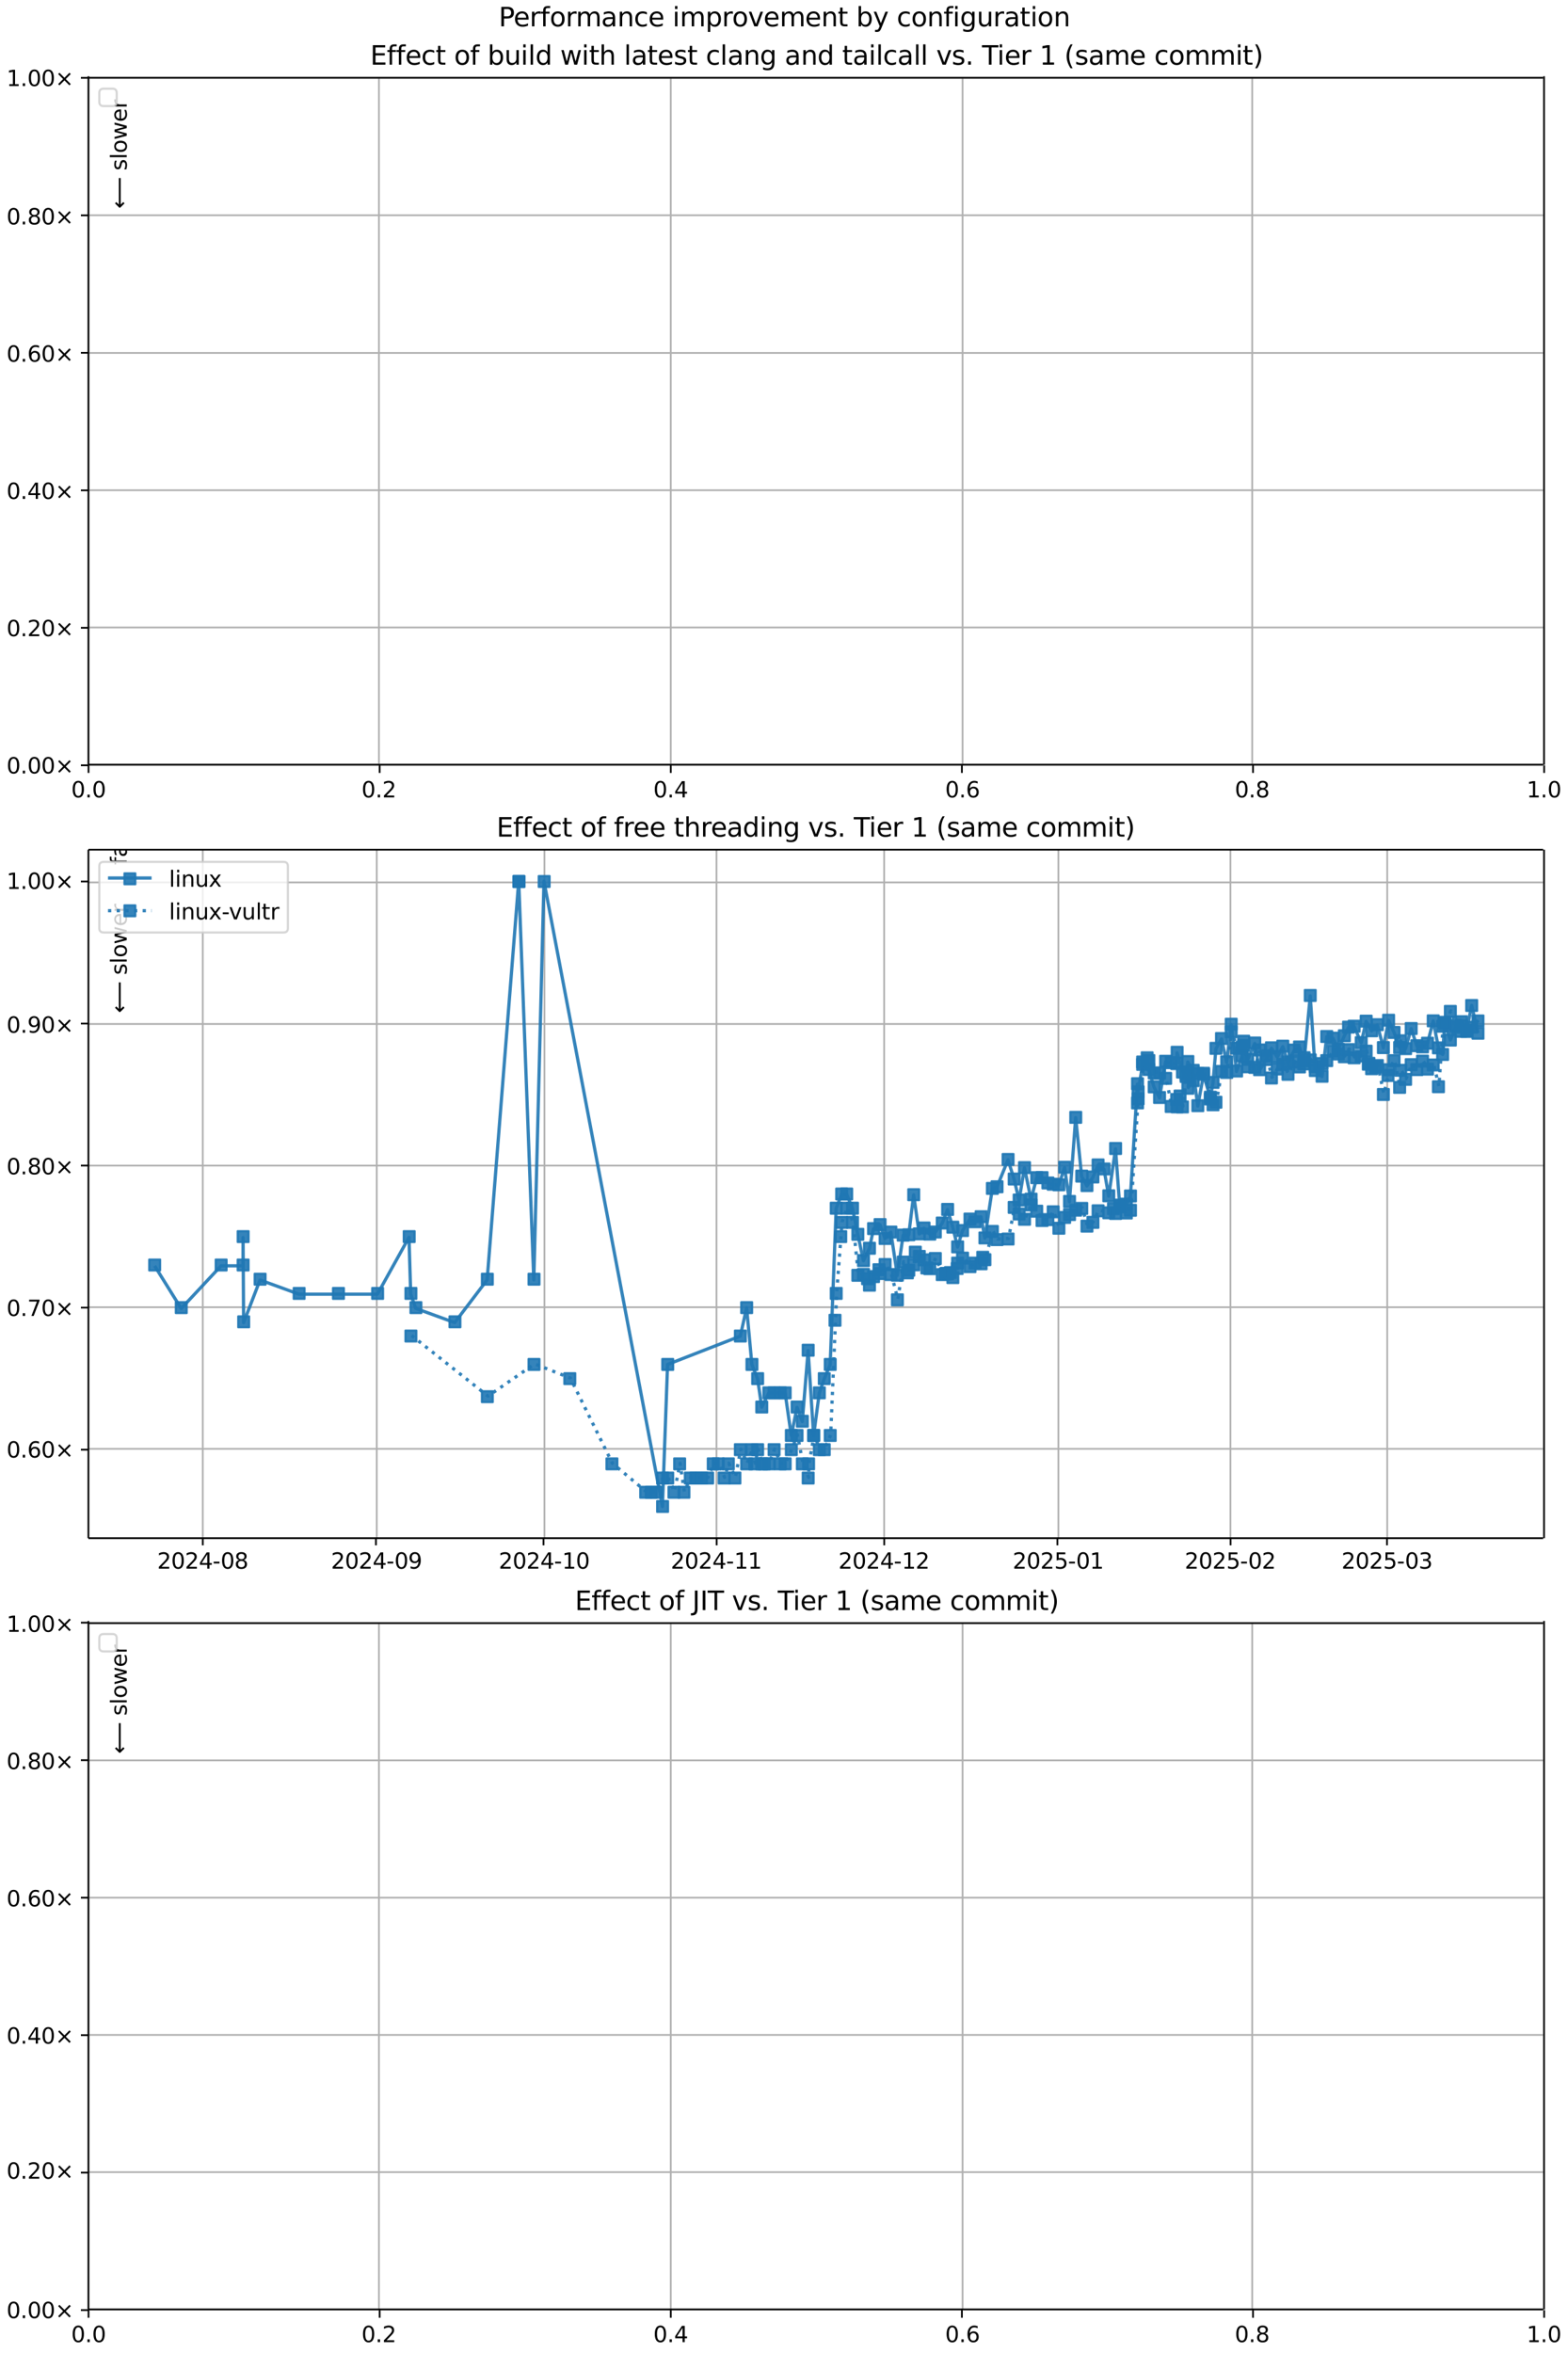 <?xml version="1.0" encoding="UTF-8"?>
<!DOCTYPE svg  PUBLIC '-//W3C//DTD SVG 1.1//EN'  'http://www.w3.org/Graphics/SVG/1.1/DTD/svg11.dtd'>
<svg width="720pt" height="1080pt" version="1.1" viewBox="0 0 720 1080" xmlns="http://www.w3.org/2000/svg" xmlns:xlink="http://www.w3.org/1999/xlink">
<defs>
<style type="text/css">*{stroke-linejoin: round; stroke-linecap: butt}</style>
</defs>
<path d="m0 1080h720v-1080h-720z" fill="#fff"/>
<path d="m40.6 351h668v-316h-668z" fill="#fff"/>
<path d="m40.6 351v-316" clip-path="url(#o)" fill="none" stroke="#b0b0b0" stroke-linecap="square" stroke-width=".8"/>
<defs>
<path id="f" d="m0 0v3.5" stroke="#000" stroke-width=".8"/>
</defs>
<use x="40.646" y="351.265" stroke="#000000" stroke-width=".8" xlink:href="#f"/>
<g transform="translate(32.7 366) scale(.1 -.1)">
<defs>
<path id="b" transform="scale(.016)" d="m2034 4250q-487 0-733-480-245-479-245-1442 0-959 245-1439 246-480 733-480 491 0 736 480 246 480 246 1439 0 963-246 1442-245 480-736 480zm0 500q785 0 1199-621 414-620 414-1801 0-1178-414-1799-414-620-1199-620-784 0-1198 620-414 621-414 1799 0 1181 414 1801 414 621 1198 621z"/>
<path id="c" transform="scale(.016)" d="m684 794h660v-794h-660v794z"/>
</defs>
<use xlink:href="#b"/>
<use transform="translate(63.6)" xlink:href="#c"/>
<use transform="translate(95.4)" xlink:href="#b"/>
</g>
<path d="m174 351v-316" clip-path="url(#o)" fill="none" stroke="#b0b0b0" stroke-linecap="square" stroke-width=".8"/>
<use x="174.326" y="351.265" stroke="#000000" stroke-width=".8" xlink:href="#f"/>
<g transform="translate(166 366) scale(.1 -.1)">
<defs>
<path id="e" transform="scale(.016)" d="m1228 531h2203v-531h-2962v531q359 372 979 998 621 627 780 809 303 340 423 576 121 236 121 464 0 372-261 606-261 235-680 235-297 0-627-103-329-103-704-313v638q381 153 712 231 332 78 607 78 725 0 1156-363 431-362 431-968 0-288-108-546-107-257-392-607-78-91-497-524-418-433-1181-1211z"/>
</defs>
<use xlink:href="#b"/>
<use transform="translate(63.6)" xlink:href="#c"/>
<use transform="translate(95.4)" xlink:href="#e"/>
</g>
<path d="m308 351v-316" clip-path="url(#o)" fill="none" stroke="#b0b0b0" stroke-linecap="square" stroke-width=".8"/>
<use x="308.007" y="351.265" stroke="#000000" stroke-width=".8" xlink:href="#f"/>
<g transform="translate(300 366) scale(.1 -.1)">
<defs>
<path id="x" transform="scale(.016)" d="m2419 4116-1594-2491h1594v2491zm-166 550h794v-3041h666v-525h-666v-1100h-628v1100h-2106v609l1940 2957z"/>
</defs>
<use xlink:href="#b"/>
<use transform="translate(63.6)" xlink:href="#c"/>
<use transform="translate(95.4)" xlink:href="#x"/>
</g>
<path d="m442 351v-316" clip-path="url(#o)" fill="none" stroke="#b0b0b0" stroke-linecap="square" stroke-width=".8"/>
<use x="441.687" y="351.265" stroke="#000000" stroke-width=".8" xlink:href="#f"/>
<g transform="translate(434 366) scale(.1 -.1)">
<defs>
<path id="ac" transform="scale(.016)" d="m2113 2584q-425 0-674-291-248-290-248-796 0-503 248-796 249-292 674-292t673 292q248 293 248 796 0 506-248 796-248 291-673 291zm1253 1979v-575q-238 112-480 171-242 60-480 60-625 0-955-422-329-422-376-1275 184 272 462 417 279 145 613 145 703 0 1111-427 408-426 408-1160 0-719-425-1154-425-434-1131-434-810 0-1238 620-428 621-428 1799 0 1106 525 1764t1409 658q238 0 480-47t505-140z"/>
</defs>
<use xlink:href="#b"/>
<use transform="translate(63.6)" xlink:href="#c"/>
<use transform="translate(95.4)" xlink:href="#ac"/>
</g>
<path d="m575 351v-316" clip-path="url(#o)" fill="none" stroke="#b0b0b0" stroke-linecap="square" stroke-width=".8"/>
<use x="575.368" y="351.265" stroke="#000000" stroke-width=".8" xlink:href="#f"/>
<g transform="translate(567 366) scale(.1 -.1)">
<defs>
<path id="z" transform="scale(.016)" d="m2034 2216q-450 0-708-241-257-241-257-662 0-422 257-663 258-241 708-241t709 242q260 243 260 662 0 421-258 662-257 241-711 241zm-631 268q-406 100-633 378-226 279-226 679 0 559 398 884 399 325 1092 325 697 0 1094-325t397-884q0-400-227-679-226-278-629-378 456-106 710-416 255-309 255-755 0-679-414-1042-414-362-1186-362-771 0-1186 362-414 363-414 1042 0 446 256 755 257 310 713 416zm-231 997q0-362 226-565 227-203 636-203 407 0 636 203 230 203 230 565 0 363-230 566-229 203-636 203-409 0-636-203-226-203-226-566z"/>
</defs>
<use xlink:href="#b"/>
<use transform="translate(63.6)" xlink:href="#c"/>
<use transform="translate(95.4)" xlink:href="#z"/>
</g>
<path d="m709 351v-316" clip-path="url(#o)" fill="none" stroke="#b0b0b0" stroke-linecap="square" stroke-width=".8"/>
<use x="709.048" y="351.265" stroke="#000000" stroke-width=".8" xlink:href="#f"/>
<g transform="translate(701 366) scale(.1 -.1)">
<defs>
<path id="s" transform="scale(.016)" d="m794 531h1031v3560l-1122-225v575l1116 225h631v-4135h1031v-531h-2687v531z"/>
</defs>
<use xlink:href="#s"/>
<use transform="translate(63.6)" xlink:href="#c"/>
<use transform="translate(95.4)" xlink:href="#b"/>
</g>
<path d="m40.6 351h668" clip-path="url(#o)" fill="none" stroke="#b0b0b0" stroke-linecap="square" stroke-width=".8"/>
<defs>
<path id="h" d="m0 0h-3.5" stroke="#000" stroke-width=".8"/>
</defs>
<use x="40.646" y="351.265" stroke="#000000" stroke-width=".8" xlink:href="#h"/>
<g transform="translate(3 355) scale(.1 -.1)">
<defs>
<path id="i" transform="scale(.016)" d="m4488 3438-1429-1435 1429-1428-372-378-1435 1434-1434-1434-369 378 1425 1428-1425 1435 369 378 1434-1435 1435 1435 372-378z"/>
</defs>
<use xlink:href="#b"/>
<use transform="translate(63.6)" xlink:href="#c"/>
<use transform="translate(95.4)" xlink:href="#b"/>
<use transform="translate(159)" xlink:href="#b"/>
<use transform="translate(223)" xlink:href="#i"/>
</g>
<path d="m40.6 288h668" clip-path="url(#o)" fill="none" stroke="#b0b0b0" stroke-linecap="square" stroke-width=".8"/>
<use x="40.646" y="288.158" stroke="#000000" stroke-width=".8" xlink:href="#h"/>
<g transform="translate(3 292) scale(.1 -.1)">
<use xlink:href="#b"/>
<use transform="translate(63.6)" xlink:href="#c"/>
<use transform="translate(95.4)" xlink:href="#e"/>
<use transform="translate(159)" xlink:href="#b"/>
<use transform="translate(223)" xlink:href="#i"/>
</g>
<path d="m40.6 225h668" clip-path="url(#o)" fill="none" stroke="#b0b0b0" stroke-linecap="square" stroke-width=".8"/>
<use x="40.646" y="225.052" stroke="#000000" stroke-width=".8" xlink:href="#h"/>
<g transform="translate(3 229) scale(.1 -.1)">
<use xlink:href="#b"/>
<use transform="translate(63.6)" xlink:href="#c"/>
<use transform="translate(95.4)" xlink:href="#x"/>
<use transform="translate(159)" xlink:href="#b"/>
<use transform="translate(223)" xlink:href="#i"/>
</g>
<path d="m40.6 162h668" clip-path="url(#o)" fill="none" stroke="#b0b0b0" stroke-linecap="square" stroke-width=".8"/>
<use x="40.646" y="161.945" stroke="#000000" stroke-width=".8" xlink:href="#h"/>
<g transform="translate(3 166) scale(.1 -.1)">
<use xlink:href="#b"/>
<use transform="translate(63.6)" xlink:href="#c"/>
<use transform="translate(95.4)" xlink:href="#ac"/>
<use transform="translate(159)" xlink:href="#b"/>
<use transform="translate(223)" xlink:href="#i"/>
</g>
<path d="m40.6 98.8h668" clip-path="url(#o)" fill="none" stroke="#b0b0b0" stroke-linecap="square" stroke-width=".8"/>
<use x="40.646" y="98.839" stroke="#000000" stroke-width=".8" xlink:href="#h"/>
<g transform="translate(3 103) scale(.1 -.1)">
<use xlink:href="#b"/>
<use transform="translate(63.6)" xlink:href="#c"/>
<use transform="translate(95.4)" xlink:href="#z"/>
<use transform="translate(159)" xlink:href="#b"/>
<use transform="translate(223)" xlink:href="#i"/>
</g>
<path d="m40.6 35.7h668" clip-path="url(#o)" fill="none" stroke="#b0b0b0" stroke-linecap="square" stroke-width=".8"/>
<use x="40.646" y="35.733" stroke="#000000" stroke-width=".8" xlink:href="#h"/>
<g transform="translate(3 39.5) scale(.1 -.1)">
<use xlink:href="#s"/>
<use transform="translate(63.6)" xlink:href="#c"/>
<use transform="translate(95.4)" xlink:href="#b"/>
<use transform="translate(159)" xlink:href="#b"/>
<use transform="translate(223)" xlink:href="#i"/>
</g>
<path d="m40.6 351v-316" fill="none" stroke="#000" stroke-linecap="square" stroke-width=".8"/>
<path d="m709 351v-316" fill="none" stroke="#000" stroke-linecap="square" stroke-width=".8"/>
<path d="m40.6 351h668" fill="none" stroke="#000" stroke-linecap="square" stroke-width=".8"/>
<path d="m40.6 35.7h668" fill="none" stroke="#000" stroke-linecap="square" stroke-width=".8"/>
<g clip-path="url(#o)">
<g transform="translate(58.2 27.8) rotate(-90) scale(.1 -.1)">
<defs>
<path id="m" transform="scale(.016)" d="m2375 4863v-479h-550q-309 0-430-125-120-125-120-450v-309h947v-447h-947v-3053h-578v3053h-550v447h550v244q0 584 272 851 272 268 862 268h544z"/>
<path id="p" transform="scale(.016)" d="m2194 1759q-697 0-966-159t-269-544q0-306 202-486 202-179 548-179 479 0 768 339t289 901v128h-572zm1147 238v-2e3h-575v531q-197-318-491-470t-719-152q-537 0-855 302-317 302-317 808 0 590 395 890 396 300 1180 300h807v57q0 397-261 614t-733 217q-300 0-585-72-284-72-546-216v532q315 122 612 182 297 61 578 61 760 0 1135-394 375-393 375-1193z"/>
<path id="q" transform="scale(.016)" d="m2834 3397v-544q-243 125-506 187-262 63-544 63-428 0-642-131t-214-394q0-200 153-314t616-217l197-44q612-131 870-370t258-667q0-488-386-773-386-284-1061-284-281 0-586 55t-642 164v594q319-166 628-249 309-82 613-82 406 0 624 139 219 139 219 392 0 234-158 359-157 125-692 241l-200 47q-534 112-772 345-237 233-237 639 0 494 350 762 350 269 994 269 318 0 599-47 282-46 519-140z"/>
<path id="j" transform="scale(.016)" d="m1172 4494v-994h1184v-447h-1184v-1900q0-428 117-550t477-122h590v-481h-590q-666 0-919 248-253 249-253 905v1900h-422v447h422v994h578z"/>
<path id="d" transform="scale(.016)" d="m3597 1894v-281h-2644q38-594 358-905t892-311q331 0 642 81t618 244v-544q-310-131-635-200t-659-69q-838 0-1327 487-489 488-489 1320 0 859 464 1363 464 505 1252 505 706 0 1117-455 411-454 411-1235zm-575 169q-6 471-264 752-258 282-683 282-481 0-770-272t-333-766l2050 4z"/>
<path id="k" transform="scale(.016)" d="m2631 2963q-97 56-211 82-114 27-251 27-488 0-749-317t-261-911v-1844h-578v3500h578v-544q182 319 472 473 291 155 707 155 59 0 131-8 72-7 159-23l3-590z"/>
<path id="al" transform="scale(.016)" d="m8863 2147v-281l-1229-1228-375 375 729 728h-7622v531h7622l-729 728 375 375 1229-1228z"/>
</defs>
<use xlink:href="#m"/>
<use transform="translate(35.2)" xlink:href="#p"/>
<use transform="translate(96.5)" xlink:href="#q"/>
<use transform="translate(149)" xlink:href="#j"/>
<use transform="translate(188)" xlink:href="#d"/>
<use transform="translate(249)" xlink:href="#k"/>
<use transform="translate(290)" xlink:href="#DejaVuSans-20"/>
<use transform="translate(322)" xlink:href="#al"/>
</g>
</g>
<g clip-path="url(#o)">
<g transform="translate(58.2 95.8) rotate(-90) scale(.1 -.1)">
<defs>
<path id="am" transform="scale(.016)" d="m313 1866v281l1228 1228 375-375-728-728h7621v-531h-7621l728-728-375-375-1228 1228z"/>
<path id="u" transform="scale(.016)" d="m603 4863h575v-4863h-575v4863z"/>
<path id="r" transform="scale(.016)" d="m1959 3097q-462 0-731-361t-269-989 267-989q268-361 733-361 460 0 728 362 269 363 269 988 0 622-269 986-268 364-728 364zm0 487q750 0 1178-488 429-487 429-1349 0-859-429-1349-428-489-1178-489-753 0-1180 489-426 490-426 1349 0 862 426 1349 427 488 1180 488z"/>
<path id="ad" transform="scale(.016)" d="m269 3500h575l719-2731 715 2731h678l719-2731 716 2731h575l-916-3500h-678l-753 2869-756-2869h-679l-915 3500z"/>
</defs>
<use xlink:href="#am"/>
<use transform="translate(143)" xlink:href="#DejaVuSans-20"/>
<use transform="translate(175)" xlink:href="#q"/>
<use transform="translate(227)" xlink:href="#u"/>
<use transform="translate(255)" xlink:href="#r"/>
<use transform="translate(316)" xlink:href="#ad"/>
<use transform="translate(398)" xlink:href="#d"/>
<use transform="translate(460)" xlink:href="#k"/>
</g>
</g>
<g transform="translate(170 29.7) scale(.12 -.12)">
<defs>
<path id="ah" transform="scale(.016)" d="m628 4666h2950v-532h-2319v-1381h2222v-531h-2222v-1691h2375v-531h-3006v4666z"/>
<path id="v" transform="scale(.016)" d="m3122 3366v-538q-244 135-489 202t-495 67q-560 0-870-355-309-354-309-995t309-996q310-354 870-354 250 0 495 67t489 202v-532q-241-112-499-168-257-57-548-57-791 0-1257 497-465 497-465 1341 0 856 470 1346 471 491 1290 491 265 0 518-55 253-54 491-163z"/>
<path id="ap" transform="scale(.016)" d="m3116 1747q0 634-261 995t-717 361q-457 0-718-361t-261-995 261-995 718-361q456 0 717 361t261 995zm-1957 1222q182 312 458 463 277 152 661 152 638 0 1036-506 399-506 399-1331t-399-1332q-398-506-1036-506-384 0-661 152-276 152-458 464v-525h-578v4863h578v-1894z"/>
<path id="ab" transform="scale(.016)" d="m544 1381v2119h575v-2097q0-497 193-746 194-248 582-248 465 0 735 297 271 297 271 810v1984h575v-3500h-575v538q-209-319-486-474-276-155-642-155-603 0-916 375-312 375-312 1097zm1447 2203z"/>
<path id="l" transform="scale(.016)" d="m603 3500h575v-3500h-575v3500zm0 1363h575v-729h-575v729z"/>
<path id="ag" transform="scale(.016)" d="m2906 2969v1894h575v-4863h-575v525q-181-312-458-464-276-152-664-152-634 0-1033 506-398 507-398 1332t398 1331q399 506 1033 506 388 0 664-152 277-151 458-463zm-1959-1222q0-634 261-995t717-361 718 361q263 361 263 995t-263 995q-262 361-718 361t-717-361-261-995z"/>
<path id="ao" transform="scale(.016)" d="m3513 2113v-2113h-575v2094q0 497-194 743-194 247-581 247-466 0-735-297-269-296-269-809v-1978h-578v4863h578v-1907q207 316 486 472 280 156 646 156 603 0 912-373 310-373 310-1098z"/>
<path id="w" transform="scale(.016)" d="m3513 2113v-2113h-575v2094q0 497-194 743-194 247-581 247-466 0-735-297-269-296-269-809v-1978h-578v3500h578v-544q207 316 486 472 280 156 646 156 603 0 912-373 310-373 310-1098z"/>
<path id="af" transform="scale(.016)" d="m2906 1791q0 625-258 968-257 344-723 344-462 0-720-344-258-343-258-968 0-622 258-966t720-344q466 0 723 344 258 344 258 966zm575-1357q0-893-397-1329-396-436-1215-436-303 0-572 45t-522 139v559q253-137 500-202 247-66 503-66 566 0 847 295t281 892v285q-178-310-456-463t-666-153q-643 0-1037 490-394 491-394 1301 0 812 394 1302 394 491 1037 491 388 0 666-153t456-462v531h575v-3066z"/>
<path id="aa" transform="scale(.016)" d="m191 3500h609l1094-2937 1094 2937h609l-1313-3500h-781l-1312 3500z"/>
<path id="ae" transform="scale(.016)" d="m-19 4666h3947v-532h-1656v-4134h-634v4134h-1657v532z"/>
<path id="ak" transform="scale(.016)" d="m1984 4856q-418-718-622-1422-203-703-203-1425 0-721 205-1429t620-1424h-500q-468 735-701 1444t-233 1409q0 697 231 1403 232 707 703 1444h500z"/>
<path id="t" transform="scale(.016)" d="m3328 2828q216 388 516 572t706 184q547 0 844-383 297-382 297-1088v-2113h-578v2094q0 503-179 746-178 244-543 244-447 0-707-297-259-296-259-809v-1978h-578v2094q0 506-178 748t-550 242q-441 0-701-298-259-298-259-808v-1978h-578v3500h578v-544q197 322 472 475t653 153q382 0 649-194 267-193 395-562z"/>
<path id="aj" transform="scale(.016)" d="m513 4856h500q468-737 701-1444 233-706 233-1403 0-700-233-1409t-701-1444h-500q415 716 620 1424t205 1429q0 722-205 1425-205 704-620 1422z"/>
</defs>
<use xlink:href="#ah"/>
<use transform="translate(63.2)" xlink:href="#m"/>
<use transform="translate(98.4)" xlink:href="#m"/>
<use transform="translate(134)" xlink:href="#d"/>
<use transform="translate(195)" xlink:href="#v"/>
<use transform="translate(250)" xlink:href="#j"/>
<use transform="translate(289)" xlink:href="#DejaVuSans-20"/>
<use transform="translate(321)" xlink:href="#r"/>
<use transform="translate(382)" xlink:href="#m"/>
<use transform="translate(417)" xlink:href="#DejaVuSans-20"/>
<use transform="translate(449)" xlink:href="#ap"/>
<use transform="translate(513)" xlink:href="#ab"/>
<use transform="translate(576)" xlink:href="#l"/>
<use transform="translate(604)" xlink:href="#u"/>
<use transform="translate(632)" xlink:href="#ag"/>
<use transform="translate(695)" xlink:href="#DejaVuSans-20"/>
<use transform="translate(727)" xlink:href="#ad"/>
<use transform="translate(809)" xlink:href="#l"/>
<use transform="translate(837)" xlink:href="#j"/>
<use transform="translate(876)" xlink:href="#ao"/>
<use transform="translate(939)" xlink:href="#DejaVuSans-20"/>
<use transform="translate(971)" xlink:href="#u"/>
<use transform="translate(999)" xlink:href="#p"/>
<use transform="translate(1060)" xlink:href="#j"/>
<use transform="translate(1099)" xlink:href="#d"/>
<use transform="translate(1161)" xlink:href="#q"/>
<use transform="translate(1213)" xlink:href="#j"/>
<use transform="translate(1252)" xlink:href="#DejaVuSans-20"/>
<use transform="translate(1284)" xlink:href="#v"/>
<use transform="translate(1339)" xlink:href="#u"/>
<use transform="translate(1367)" xlink:href="#p"/>
<use transform="translate(1428)" xlink:href="#w"/>
<use transform="translate(1491)" xlink:href="#af"/>
<use transform="translate(1555)" xlink:href="#DejaVuSans-20"/>
<use transform="translate(1586)" xlink:href="#p"/>
<use transform="translate(1648)" xlink:href="#w"/>
<use transform="translate(1711)" xlink:href="#ag"/>
<use transform="translate(1775)" xlink:href="#DejaVuSans-20"/>
<use transform="translate(1806)" xlink:href="#j"/>
<use transform="translate(1846)" xlink:href="#p"/>
<use transform="translate(1907)" xlink:href="#l"/>
<use transform="translate(1935)" xlink:href="#u"/>
<use transform="translate(1962)" xlink:href="#v"/>
<use transform="translate(2017)" xlink:href="#p"/>
<use transform="translate(2079)" xlink:href="#u"/>
<use transform="translate(2106)" xlink:href="#u"/>
<use transform="translate(2134)" xlink:href="#DejaVuSans-20"/>
<use transform="translate(2166)" xlink:href="#aa"/>
<use transform="translate(2225)" xlink:href="#q"/>
<use transform="translate(2277)" xlink:href="#c"/>
<use transform="translate(2309)" xlink:href="#DejaVuSans-20"/>
<use transform="translate(2341)" xlink:href="#ae"/>
<use transform="translate(2399)" xlink:href="#l"/>
<use transform="translate(2427)" xlink:href="#d"/>
<use transform="translate(2488)" xlink:href="#k"/>
<use transform="translate(2529)" xlink:href="#DejaVuSans-20"/>
<use transform="translate(2561)" xlink:href="#s"/>
<use transform="translate(2625)" xlink:href="#DejaVuSans-20"/>
<use transform="translate(2656)" xlink:href="#ak"/>
<use transform="translate(2696)" xlink:href="#q"/>
<use transform="translate(2748)" xlink:href="#p"/>
<use transform="translate(2809)" xlink:href="#t"/>
<use transform="translate(2906)" xlink:href="#d"/>
<use transform="translate(2968)" xlink:href="#DejaVuSans-20"/>
<use transform="translate(3e3)" xlink:href="#v"/>
<use transform="translate(3055)" xlink:href="#r"/>
<use transform="translate(3116)" xlink:href="#t"/>
<use transform="translate(3213)" xlink:href="#t"/>
<use transform="translate(3311)" xlink:href="#l"/>
<use transform="translate(3338)" xlink:href="#j"/>
<use transform="translate(3378)" xlink:href="#aj"/>
</g>
<path d="m47.6 48.7h4q2 0 2-2v-4q0-2-2-2h-4q-2 0-2 2v4q0 2 2 2z" fill="#fff" opacity=".8" stroke="#ccc"/>
<path d="m40.6 706h668v-316h-668z" fill="#fff"/>
<path d="m93.1 706v-316" clip-path="url(#g)" fill="none" stroke="#b0b0b0" stroke-linecap="square" stroke-width=".8"/>
<use x="93.111" y="705.793" stroke="#000000" stroke-width=".8" xlink:href="#f"/>
<g transform="translate(72.2 720) scale(.1 -.1)">
<defs>
<path id="y" transform="scale(.016)" d="m313 2009h1684v-512h-1684v512z"/>
</defs>
<use xlink:href="#e"/>
<use transform="translate(63.6)" xlink:href="#b"/>
<use transform="translate(127)" xlink:href="#e"/>
<use transform="translate(191)" xlink:href="#x"/>
<use transform="translate(254)" xlink:href="#y"/>
<use transform="translate(291)" xlink:href="#b"/>
<use transform="translate(354)" xlink:href="#z"/>
</g>
<path d="m173 706v-316" clip-path="url(#g)" fill="none" stroke="#b0b0b0" stroke-linecap="square" stroke-width=".8"/>
<use x="172.623" y="705.793" stroke="#000000" stroke-width=".8" xlink:href="#f"/>
<g transform="translate(152 720) scale(.1 -.1)">
<defs>
<path id="aq" transform="scale(.016)" d="m703 97v575q238-113 481-172 244-59 479-59 625 0 954 420 330 420 377 1277-181-269-460-413-278-144-615-144-700 0-1108 423-408 424-408 1159 0 718 425 1152 425 435 1131 435 810 0 1236-621 427-620 427-1801 0-1103-524-1761-523-658-1407-658-238 0-482 47-243 47-506 141zm1256 1978q425 0 673 290 249 291 249 798 0 503-249 795-248 292-673 292t-673-292-248-795q0-507 248-798 248-290 673-290z"/>
</defs>
<use xlink:href="#e"/>
<use transform="translate(63.6)" xlink:href="#b"/>
<use transform="translate(127)" xlink:href="#e"/>
<use transform="translate(191)" xlink:href="#x"/>
<use transform="translate(254)" xlink:href="#y"/>
<use transform="translate(291)" xlink:href="#b"/>
<use transform="translate(354)" xlink:href="#aq"/>
</g>
<path d="m250 706v-316" clip-path="url(#g)" fill="none" stroke="#b0b0b0" stroke-linecap="square" stroke-width=".8"/>
<use x="249.571" y="705.793" stroke="#000000" stroke-width=".8" xlink:href="#f"/>
<g transform="translate(229 720) scale(.1 -.1)">
<use xlink:href="#e"/>
<use transform="translate(63.6)" xlink:href="#b"/>
<use transform="translate(127)" xlink:href="#e"/>
<use transform="translate(191)" xlink:href="#x"/>
<use transform="translate(254)" xlink:href="#y"/>
<use transform="translate(291)" xlink:href="#s"/>
<use transform="translate(354)" xlink:href="#b"/>
</g>
<path d="m329 706v-316" clip-path="url(#g)" fill="none" stroke="#b0b0b0" stroke-linecap="square" stroke-width=".8"/>
<use x="329.084" y="705.793" stroke="#000000" stroke-width=".8" xlink:href="#f"/>
<g transform="translate(308 720) scale(.1 -.1)">
<use xlink:href="#e"/>
<use transform="translate(63.6)" xlink:href="#b"/>
<use transform="translate(127)" xlink:href="#e"/>
<use transform="translate(191)" xlink:href="#x"/>
<use transform="translate(254)" xlink:href="#y"/>
<use transform="translate(291)" xlink:href="#s"/>
<use transform="translate(354)" xlink:href="#s"/>
</g>
<path d="m406 706v-316" clip-path="url(#g)" fill="none" stroke="#b0b0b0" stroke-linecap="square" stroke-width=".8"/>
<use x="406.032" y="705.793" stroke="#000000" stroke-width=".8" xlink:href="#f"/>
<g transform="translate(385 720) scale(.1 -.1)">
<use xlink:href="#e"/>
<use transform="translate(63.6)" xlink:href="#b"/>
<use transform="translate(127)" xlink:href="#e"/>
<use transform="translate(191)" xlink:href="#x"/>
<use transform="translate(254)" xlink:href="#y"/>
<use transform="translate(291)" xlink:href="#s"/>
<use transform="translate(354)" xlink:href="#e"/>
</g>
<path d="m486 706v-316" clip-path="url(#g)" fill="none" stroke="#b0b0b0" stroke-linecap="square" stroke-width=".8"/>
<use x="485.544" y="705.793" stroke="#000000" stroke-width=".8" xlink:href="#f"/>
<g transform="translate(465 720) scale(.1 -.1)">
<defs>
<path id="ai" transform="scale(.016)" d="m691 4666h2478v-532h-1900v-1143q137 47 274 70 138 23 276 23 781 0 1237-428 457-428 457-1159 0-753-469-1171-469-417-1322-417-294 0-599 50-304 50-629 150v635q281-153 581-228t634-75q541 0 856 284 316 284 316 772 0 487-316 771-315 285-856 285-253 0-505-56-251-56-513-175v2344z"/>
</defs>
<use xlink:href="#e"/>
<use transform="translate(63.6)" xlink:href="#b"/>
<use transform="translate(127)" xlink:href="#e"/>
<use transform="translate(191)" xlink:href="#ai"/>
<use transform="translate(254)" xlink:href="#y"/>
<use transform="translate(291)" xlink:href="#b"/>
<use transform="translate(354)" xlink:href="#s"/>
</g>
<path d="m565 706v-316" clip-path="url(#g)" fill="none" stroke="#b0b0b0" stroke-linecap="square" stroke-width=".8"/>
<use x="565.057" y="705.793" stroke="#000000" stroke-width=".8" xlink:href="#f"/>
<g transform="translate(544 720) scale(.1 -.1)">
<use xlink:href="#e"/>
<use transform="translate(63.6)" xlink:href="#b"/>
<use transform="translate(127)" xlink:href="#e"/>
<use transform="translate(191)" xlink:href="#ai"/>
<use transform="translate(254)" xlink:href="#y"/>
<use transform="translate(291)" xlink:href="#b"/>
<use transform="translate(354)" xlink:href="#e"/>
</g>
<path d="m637 706v-316" clip-path="url(#g)" fill="none" stroke="#b0b0b0" stroke-linecap="square" stroke-width=".8"/>
<use x="636.875" y="705.793" stroke="#000000" stroke-width=".8" xlink:href="#f"/>
<g transform="translate(616 720) scale(.1 -.1)">
<defs>
<path id="ax" transform="scale(.016)" d="m2597 2516q453-97 707-404 255-306 255-756 0-690-475-1069-475-378-1350-378-293 0-604 58t-642 174v609q262-153 574-231 313-78 654-78 593 0 904 234t311 681q0 413-289 645-289 233-804 233h-544v519h569q465 0 712 186t247 536q0 359-255 551-254 193-729 193-260 0-557-57-297-56-653-174v562q360 100 674 150t592 50q719 0 1137-327 419-326 419-882 0-388-222-655t-631-370z"/>
</defs>
<use xlink:href="#e"/>
<use transform="translate(63.6)" xlink:href="#b"/>
<use transform="translate(127)" xlink:href="#e"/>
<use transform="translate(191)" xlink:href="#ai"/>
<use transform="translate(254)" xlink:href="#y"/>
<use transform="translate(291)" xlink:href="#b"/>
<use transform="translate(354)" xlink:href="#ax"/>
</g>
<path d="m40.6 665h668" clip-path="url(#g)" fill="none" stroke="#b0b0b0" stroke-linecap="square" stroke-width=".8"/>
<use x="40.646" y="665.374" stroke="#000000" stroke-width=".8" xlink:href="#h"/>
<g transform="translate(3 669) scale(.1 -.1)">
<use xlink:href="#b"/>
<use transform="translate(63.6)" xlink:href="#c"/>
<use transform="translate(95.4)" xlink:href="#ac"/>
<use transform="translate(159)" xlink:href="#b"/>
<use transform="translate(223)" xlink:href="#i"/>
</g>
<path d="m40.6 600h668" clip-path="url(#g)" fill="none" stroke="#b0b0b0" stroke-linecap="square" stroke-width=".8"/>
<use x="40.646" y="600.181" stroke="#000000" stroke-width=".8" xlink:href="#h"/>
<g transform="translate(3 604) scale(.1 -.1)">
<defs>
<path id="aw" transform="scale(.016)" d="m525 4666h3e3v-269l-1694-4397h-659l1594 4134h-2241v532z"/>
</defs>
<use xlink:href="#b"/>
<use transform="translate(63.6)" xlink:href="#c"/>
<use transform="translate(95.4)" xlink:href="#aw"/>
<use transform="translate(159)" xlink:href="#b"/>
<use transform="translate(223)" xlink:href="#i"/>
</g>
<path d="m40.6 535h668" clip-path="url(#g)" fill="none" stroke="#b0b0b0" stroke-linecap="square" stroke-width=".8"/>
<use x="40.646" y="534.989" stroke="#000000" stroke-width=".8" xlink:href="#h"/>
<g transform="translate(3 539) scale(.1 -.1)">
<use xlink:href="#b"/>
<use transform="translate(63.6)" xlink:href="#c"/>
<use transform="translate(95.4)" xlink:href="#z"/>
<use transform="translate(159)" xlink:href="#b"/>
<use transform="translate(223)" xlink:href="#i"/>
</g>
<path d="m40.6 470h668" clip-path="url(#g)" fill="none" stroke="#b0b0b0" stroke-linecap="square" stroke-width=".8"/>
<use x="40.646" y="469.796" stroke="#000000" stroke-width=".8" xlink:href="#h"/>
<g transform="translate(3 474) scale(.1 -.1)">
<use xlink:href="#b"/>
<use transform="translate(63.6)" xlink:href="#c"/>
<use transform="translate(95.4)" xlink:href="#aq"/>
<use transform="translate(159)" xlink:href="#b"/>
<use transform="translate(223)" xlink:href="#i"/>
</g>
<path d="m40.6 405h668" clip-path="url(#g)" fill="none" stroke="#b0b0b0" stroke-linecap="square" stroke-width=".8"/>
<use x="40.646" y="404.603" stroke="#000000" stroke-width=".8" xlink:href="#h"/>
<g transform="translate(3 408) scale(.1 -.1)">
<use xlink:href="#s"/>
<use transform="translate(63.6)" xlink:href="#c"/>
<use transform="translate(95.4)" xlink:href="#b"/>
<use transform="translate(159)" xlink:href="#b"/>
<use transform="translate(223)" xlink:href="#i"/>
</g>
<path d="m71 581 12.2 19.6 18.3-19.6h10.1l0.016-13 0.244 39.1 7.54-19.6 17.9 6.52h36l14.5-26.1 0.789 26.1 2.3 6.52 17.9 6.52 14.9-19.6 14.5-183 6.93 183 4.66-183 54.4 287 2.36-65.2 33.4-13 2.9-13 2.42 26.1 2.62 6.52 1.9 13 3.23-6.52h7.52l2.82 19.6 2.63-13 2.43 6.52 2.67-32.6 2.52 39.1 2.61-19.6 2.26-6.52 2.73-6.52 2.75-71.7 2.51-6.52h2.31l2.68 6.52 2.44 12 2.59 12 2.76-5.64 1.87-9.02 2.99-1.85 2.31 6.39 2.65-2.96 2.99 19.8 2.65-18.4 2.57-0.156 2.27-18.4 2.56 18 2.17-2.7 2.65 2.82 2.54-0.967 3.17-4.12 2.47-6.26 2.41 8.16 2.19 9.04 2.26-7.51 3.4-5.26 2.32 1.24 2.81-2.32 1.74 9.75 3.43-22.7 2.14-0.757 5.06-12.5 2.81 8.98 2.27 9.62 2.48-14.9 3.01 14.5 2.59-9.86 2.45-0.033 2.67 2.47 2.43 0.585 2.62 0.266 2.65-8.06 2.23 15.7 2.86-38.6 2.76 27 2.39 4.34 2.74-3.93 2.36-5.53 2.77 1.86 2.15 12.3 3.13-21.7 1.97 26.8 2.96-1.29 1.9-3.74 3.24-51.5 0.27 3.72 2.08-12.6 2.86 2.35 2.43 7.99 2.48 4.87 2.8-16.6 2.54 0.657 2.52 0.428 0.203-5.2 2.45 9.08 1.67 1.04 0.816-5.89 2.46 4.05 2.12 16.2 2.64-14.4 3.12 10.5 1.23-6.78 1.34-15.6 2.55-4.53 2.39 10.7 2.06-17.3 2.47 21.5 2.51-6.95 0.753-6.72 1.86 8.3 3.24-7.5 2.21 12.3 2.99-4.66 2.46-5.41 2.66 4.08 2.55-4.82 2.39 7.27 2.8-5.5 2.48-1.4 2.11 6.43 2.83-30.1 2.31 34.4 3.11 2.63 2.14-18.3 2.95 0.771 2.35 5.09 2.8-6.2 1.92-3.95 2.57-0.43 3.25 7.54 2.27-9.86 2.51 4.42 2.64-2.8 2.76 10.5 2.4-12.6 2.51 5.61 2.56 6.93 0.499-3.1 2.24 3.62 2.57-9.25 2.56 7.89 2.64 0.552 2.3-1.69 2.61-10.3 2.41 12.4 1.92 3.03 0.969-14.8 2.58 8.17 2.4-5.9 2.71-2.54 2.38 4.05 2.3-11.5 2.9 12.7v0" clip-path="url(#g)" fill="none" stroke="#1f77b4" stroke-linecap="square" stroke-opacity=".9" stroke-width="1.5"/>
<defs>
<path id="a" d="m-2.5 2.5h5v-5h-5z" stroke="#1f77b4" stroke-opacity=".9"/>
</defs>
<g clip-path="url(#g)" fill="#1f77b4" fill-opacity=".9" stroke="#1f77b4" stroke-opacity=".9">
<use x="71.027" y="580.623" xlink:href="#a"/>
<use x="83.231" y="600.181" xlink:href="#a"/>
<use x="101.546" y="580.623" xlink:href="#a"/>
<use x="111.637" y="580.623" xlink:href="#a"/>
<use x="111.653" y="567.585" xlink:href="#a"/>
<use x="111.897" y="606.7" xlink:href="#a"/>
<use x="119.439" y="587.143" xlink:href="#a"/>
<use x="137.352" y="593.662" xlink:href="#a"/>
<use x="155.407" y="593.662" xlink:href="#a"/>
<use x="173.402" y="593.662" xlink:href="#a"/>
<use x="187.892" y="567.585" xlink:href="#a"/>
<use x="188.682" y="593.662" xlink:href="#a"/>
<use x="190.982" y="600.181" xlink:href="#a"/>
<use x="208.906" y="606.7" xlink:href="#a"/>
<use x="223.776" y="587.143" xlink:href="#a"/>
<use x="238.263" y="404.603" xlink:href="#a"/>
<use x="238.29" y="404.603" xlink:href="#a"/>
<use x="245.217" y="587.143" xlink:href="#a"/>
<use x="249.875" y="404.603" xlink:href="#a"/>
<use x="304.25" y="691.451" xlink:href="#a"/>
<use x="306.609" y="626.258" xlink:href="#a"/>
<use x="339.964" y="613.22" xlink:href="#a"/>
<use x="342.859" y="600.181" xlink:href="#a"/>
<use x="345.282" y="626.258" xlink:href="#a"/>
<use x="347.899" y="632.777" xlink:href="#a"/>
<use x="349.795" y="645.816" xlink:href="#a"/>
<use x="353.026" y="639.297" xlink:href="#a"/>
<use x="355.454" y="639.297" xlink:href="#a"/>
<use x="358.281" y="639.297" xlink:href="#a"/>
<use x="360.546" y="639.297" xlink:href="#a"/>
<use x="363.363" y="658.855" xlink:href="#a"/>
<use x="365.995" y="645.816" xlink:href="#a"/>
<use x="368.429" y="652.335" xlink:href="#a"/>
<use x="371.098" y="619.739" xlink:href="#a"/>
<use x="373.62" y="658.855" xlink:href="#a"/>
<use x="376.234" y="639.297" xlink:href="#a"/>
<use x="378.493" y="632.777" xlink:href="#a"/>
<use x="381.228" y="626.258" xlink:href="#a"/>
<use x="383.974" y="554.546" xlink:href="#a"/>
<use x="386.479" y="548.027" xlink:href="#a"/>
<use x="388.791" y="548.027" xlink:href="#a"/>
<use x="391.466" y="554.546" xlink:href="#a"/>
<use x="393.909" y="566.547" xlink:href="#a"/>
<use x="396.495" y="578.572" xlink:href="#a"/>
<use x="399.25" y="572.934" xlink:href="#a"/>
<use x="401.121" y="563.914" xlink:href="#a"/>
<use x="404.114" y="562.067" xlink:href="#a"/>
<use x="406.423" y="568.455" xlink:href="#a"/>
<use x="409.077" y="565.498" xlink:href="#a"/>
<use x="412.071" y="585.317" xlink:href="#a"/>
<use x="414.724" y="566.906" xlink:href="#a"/>
<use x="417.298" y="566.75" xlink:href="#a"/>
<use x="419.568" y="548.343" xlink:href="#a"/>
<use x="422.133" y="566.328" xlink:href="#a"/>
<use x="424.304" y="563.629" xlink:href="#a"/>
<use x="426.955" y="566.446" xlink:href="#a"/>
<use x="429.492" y="565.479" xlink:href="#a"/>
<use x="432.66" y="561.364" xlink:href="#a"/>
<use x="435.134" y="555.104" xlink:href="#a"/>
<use x="437.539" y="563.263" xlink:href="#a"/>
<use x="439.727" y="572.304" xlink:href="#a"/>
<use x="441.987" y="564.793" xlink:href="#a"/>
<use x="445.391" y="559.537" xlink:href="#a"/>
<use x="447.711" y="560.777" xlink:href="#a"/>
<use x="450.521" y="558.453" xlink:href="#a"/>
<use x="452.262" y="568.205" xlink:href="#a"/>
<use x="455.689" y="545.473" xlink:href="#a"/>
<use x="457.831" y="544.715" xlink:href="#a"/>
<use x="462.891" y="532.179" xlink:href="#a"/>
<use x="465.698" y="541.164" xlink:href="#a"/>
<use x="467.963" y="550.787" xlink:href="#a"/>
<use x="470.443" y="535.923" xlink:href="#a"/>
<use x="473.456" y="550.385" xlink:href="#a"/>
<use x="476.049" y="540.529" xlink:href="#a"/>
<use x="478.501" y="540.497" xlink:href="#a"/>
<use x="481.175" y="542.966" xlink:href="#a"/>
<use x="483.607" y="543.552" xlink:href="#a"/>
<use x="486.226" y="543.817" xlink:href="#a"/>
<use x="488.878" y="535.756" xlink:href="#a"/>
<use x="491.107" y="551.453" xlink:href="#a"/>
<use x="493.967" y="512.856" xlink:href="#a"/>
<use x="496.728" y="539.819" xlink:href="#a"/>
<use x="499.114" y="544.157" xlink:href="#a"/>
<use x="501.858" y="540.224" xlink:href="#a"/>
<use x="504.216" y="534.689" xlink:href="#a"/>
<use x="506.986" y="536.546" xlink:href="#a"/>
<use x="509.137" y="548.861" xlink:href="#a"/>
<use x="512.268" y="527.146" xlink:href="#a"/>
<use x="514.236" y="553.961" xlink:href="#a"/>
<use x="517.196" y="552.67" xlink:href="#a"/>
<use x="519.099" y="548.935" xlink:href="#a"/>
<use x="522.339" y="497.399" xlink:href="#a"/>
<use x="522.609" y="501.12" xlink:href="#a"/>
<use x="524.684" y="488.543" xlink:href="#a"/>
<use x="527.54" y="490.888" xlink:href="#a"/>
<use x="529.973" y="498.878" xlink:href="#a"/>
<use x="532.449" y="503.748" xlink:href="#a"/>
<use x="535.249" y="487.105" xlink:href="#a"/>
<use x="537.793" y="487.762" xlink:href="#a"/>
<use x="540.314" y="488.19" xlink:href="#a"/>
<use x="540.516" y="482.986" xlink:href="#a"/>
<use x="542.967" y="492.068" xlink:href="#a"/>
<use x="544.634" y="493.113" xlink:href="#a"/>
<use x="545.449" y="487.218" xlink:href="#a"/>
<use x="547.907" y="491.27" xlink:href="#a"/>
<use x="550.024" y="507.492" xlink:href="#a"/>
<use x="552.661" y="493.12" xlink:href="#a"/>
<use x="555.782" y="503.592" xlink:href="#a"/>
<use x="557.007" y="496.816" xlink:href="#a"/>
<use x="558.343" y="481.184" xlink:href="#a"/>
<use x="560.894" y="476.658" xlink:href="#a"/>
<use x="563.285" y="487.371" xlink:href="#a"/>
<use x="565.345" y="470.097" xlink:href="#a"/>
<use x="567.817" y="491.596" xlink:href="#a"/>
<use x="570.324" y="484.641" xlink:href="#a"/>
<use x="571.077" y="477.92" xlink:href="#a"/>
<use x="572.934" y="486.223" xlink:href="#a"/>
<use x="576.171" y="478.723" xlink:href="#a"/>
<use x="578.378" y="490.983" xlink:href="#a"/>
<use x="581.368" y="486.327" xlink:href="#a"/>
<use x="583.831" y="480.921" xlink:href="#a"/>
<use x="586.495" y="485.004" xlink:href="#a"/>
<use x="589.045" y="480.183" xlink:href="#a"/>
<use x="591.431" y="487.449" xlink:href="#a"/>
<use x="594.232" y="481.954" xlink:href="#a"/>
<use x="596.708" y="480.553" xlink:href="#a"/>
<use x="598.813" y="486.988" xlink:href="#a"/>
<use x="601.646" y="456.91" xlink:href="#a"/>
<use x="603.961" y="491.36" xlink:href="#a"/>
<use x="607.07" y="493.99" xlink:href="#a"/>
<use x="609.206" y="475.734" xlink:href="#a"/>
<use x="612.161" y="476.505" xlink:href="#a"/>
<use x="614.511" y="481.592" xlink:href="#a"/>
<use x="617.316" y="475.395" xlink:href="#a"/>
<use x="619.231" y="471.443" xlink:href="#a"/>
<use x="621.797" y="471.013" xlink:href="#a"/>
<use x="625.049" y="478.556" xlink:href="#a"/>
<use x="627.319" y="468.695" xlink:href="#a"/>
<use x="629.829" y="473.119" xlink:href="#a"/>
<use x="632.466" y="470.314" xlink:href="#a"/>
<use x="635.224" y="480.833" xlink:href="#a"/>
<use x="637.619" y="468.271" xlink:href="#a"/>
<use x="640.127" y="473.876" xlink:href="#a"/>
<use x="642.684" y="480.808" xlink:href="#a"/>
<use x="643.184" y="477.707" xlink:href="#a"/>
<use x="645.422" y="481.33" xlink:href="#a"/>
<use x="647.997" y="472.08" xlink:href="#a"/>
<use x="650.554" y="479.967" xlink:href="#a"/>
<use x="653.193" y="480.519" xlink:href="#a"/>
<use x="655.489" y="478.827" xlink:href="#a"/>
<use x="658.102" y="468.555" xlink:href="#a"/>
<use x="660.51" y="480.961" xlink:href="#a"/>
<use x="662.43" y="483.995" xlink:href="#a"/>
<use x="663.399" y="469.214" xlink:href="#a"/>
<use x="665.976" y="477.382" xlink:href="#a"/>
<use x="668.377" y="471.486" xlink:href="#a"/>
<use x="671.082" y="468.95" xlink:href="#a"/>
<use x="673.467" y="473.003" xlink:href="#a"/>
<use x="675.767" y="461.508" xlink:href="#a"/>
<use x="678.666" y="474.251" xlink:href="#a"/>
</g>
<g stroke="#1f77b4" stroke-opacity=".9">
<path d="m189 613 35.1 27.8 21.4-14.8 16.4 6.52 19.3 39.1 15.5 13h5.03l2.72-6.52h2.36l2.86 6.52 2.61-13 1.97 13 2.93-6.52h7.97l2.56-6.52h2.3l2.72 6.52 1.92-6.52 3.01 6.52 2.5-13 2.9 6.52 2.42-6.52 1.31 6.52 1.31-6.52 1.9 6.52h3.23l2.43-6.52 2.83 6.52h2.27l2.82-6.52 2.63-6.52 2.43 13 2.67 6.52 0.193-6.52 2.33-13 2.61 6.52h2.26l2.73-6.52 2.75-65.2 2.51-32.6 2.31-6.52 2.68 6.52 2.44 24.3 2.59-0.431 1.87 2.01 0.887 2.96 1.87-3.95 2.49-3.16 0.504 1.79 2.31-4.15 2.65 4.59 2.99 11.6 2.65-17.3 1.94 4.95 0.631-1.22 2.27-2.47 0.736-5.81 1.83 1.95 2.17 1.56 1.28 3.74 1.37 0.339 2.54-4.68 3.17 7.39 1.87-0.547 0.607 0.18 1.29-0.564 1.12 2.3 1.98-4.17 0.206-2.48 2.26-2.29 3.4 3.92 2.32-1.64 2.81 0.323 0.743-2.99 0.998 1.1 3.43-13 2.14 3.75 5.06-0.274 2.81-14.5 2.27 3.05 2.48 2.41 3.01-6.58 2.59 2.87 2.45 4.28 2.67-0.427 2.43-3.58 2.62 7.54 2.65-4.95 2.23-1.32 2.86-2.03 2.76-0.801 2.39 8.14 2.74-1.73 2.36-5.3 4.92 0.911 2.15-1.9 0.977 2.2 1.97-3.83 2.96 3.63 1.9-1.26 3.24-49.3 0.27-1.9 2.08-16.9 2.06-1.95 0.792 1.29 2.43 5.66 2.48 0.107 2.8 2.39 2.54 12.9 2.52-3.2 0.203 3.38 1.34-4.97 1.11 5 1.67-14 0.816 5.43 2.46-3.51 2.12-3.28 2.64-0.09 3.12 11.8 1.23 2.7 1.34-1.18 2.55-14.1 2.39 0.474 2.06-18.7 2.47 7.52 2.51-0.361 0.753-0.902 1.86 9.81 3.24 0.282 2.21-8.02 2.99 2.69 2.46 10.2 2.66-4.14 2.55-2.07 2.39 4.53 2.8-5.63 2.48 2.24 1.96-1.39 0.145-2.86 2.83 1.03 2.31 3.07 3.11-1.39 2.14-1.36 2.95-4.33 2.35 1.3 2.8 1.27 1.92-3.3 2.57 3.78 3.25-0.839 2.27-2.22 0.987 5.99 0.277-0.399 1.25 2.47 1.88-0.648 0.752-0.81 2.76 13.3 2.13-8.71 0.264-2.66 2.51-4.16 2.56 12.3 0.499-7.86 2.24 4.17 2.57-6.75 2.56 2.28 2.64-3.91 2.3 3.7 2.61-1.93 2.41 9.99 1.92-27.8 0.969-1.22 2.58-5.59 2.4 6.34 2.37 2.8 0.339-2.52 2.38 2.59 2.3-1.96 2.9-2.88" clip-path="url(#g)" fill="none" stroke-dasharray="1.5,2.475" stroke-width="1.5"/>
<g clip-path="url(#g)" fill="#1f77b4" fill-opacity=".9">
<use x="188.682" y="613.22" xlink:href="#a"/>
<use x="223.776" y="641.061" xlink:href="#a"/>
<use x="245.217" y="626.258" xlink:href="#a"/>
<use x="261.642" y="632.777" xlink:href="#a"/>
<use x="280.987" y="671.893" xlink:href="#a"/>
<use x="296.497" y="684.932" xlink:href="#a"/>
<use x="299.03" y="684.932" xlink:href="#a"/>
<use x="301.525" y="684.932" xlink:href="#a"/>
<use x="304.25" y="678.412" xlink:href="#a"/>
<use x="306.609" y="678.412" xlink:href="#a"/>
<use x="309.469" y="684.932" xlink:href="#a"/>
<use x="312.076" y="671.893" xlink:href="#a"/>
<use x="314.042" y="684.932" xlink:href="#a"/>
<use x="316.973" y="678.412" xlink:href="#a"/>
<use x="319.565" y="678.412" xlink:href="#a"/>
<use x="322.125" y="678.412" xlink:href="#a"/>
<use x="324.939" y="678.412" xlink:href="#a"/>
<use x="327.503" y="671.893" xlink:href="#a"/>
<use x="329.804" y="671.893" xlink:href="#a"/>
<use x="332.523" y="678.412" xlink:href="#a"/>
<use x="334.447" y="671.893" xlink:href="#a"/>
<use x="337.461" y="678.412" xlink:href="#a"/>
<use x="339.964" y="665.374" xlink:href="#a"/>
<use x="342.859" y="671.893" xlink:href="#a"/>
<use x="345.282" y="665.374" xlink:href="#a"/>
<use x="346.59" y="671.893" xlink:href="#a"/>
<use x="347.899" y="665.374" xlink:href="#a"/>
<use x="349.795" y="671.893" xlink:href="#a"/>
<use x="350.949" y="671.893" xlink:href="#a"/>
<use x="353.026" y="671.893" xlink:href="#a"/>
<use x="355.454" y="665.374" xlink:href="#a"/>
<use x="358.281" y="671.893" xlink:href="#a"/>
<use x="360.546" y="671.893" xlink:href="#a"/>
<use x="363.363" y="665.374" xlink:href="#a"/>
<use x="365.995" y="658.855" xlink:href="#a"/>
<use x="368.429" y="671.893" xlink:href="#a"/>
<use x="371.098" y="678.412" xlink:href="#a"/>
<use x="371.291" y="671.893" xlink:href="#a"/>
<use x="373.62" y="658.855" xlink:href="#a"/>
<use x="376.234" y="665.374" xlink:href="#a"/>
<use x="378.493" y="665.374" xlink:href="#a"/>
<use x="381.228" y="658.855" xlink:href="#a"/>
<use x="383.415" y="605.988" xlink:href="#a"/>
<use x="383.974" y="593.662" xlink:href="#a"/>
<use x="386.059" y="567.585" xlink:href="#a"/>
<use x="386.479" y="561.066" xlink:href="#a"/>
<use x="388.791" y="554.546" xlink:href="#a"/>
<use x="391.466" y="561.066" xlink:href="#a"/>
<use x="393.909" y="585.349" xlink:href="#a"/>
<use x="396.495" y="584.918" xlink:href="#a"/>
<use x="398.363" y="586.926" xlink:href="#a"/>
<use x="399.25" y="589.885" xlink:href="#a"/>
<use x="401.121" y="585.935" xlink:href="#a"/>
<use x="403.61" y="582.773" xlink:href="#a"/>
<use x="404.114" y="584.559" xlink:href="#a"/>
<use x="406.423" y="580.407" xlink:href="#a"/>
<use x="409.077" y="584.993" xlink:href="#a"/>
<use x="412.071" y="596.609" xlink:href="#a"/>
<use x="414.724" y="579.28" xlink:href="#a"/>
<use x="416.667" y="584.232" xlink:href="#a"/>
<use x="417.298" y="583.009" xlink:href="#a"/>
<use x="419.568" y="580.537" xlink:href="#a"/>
<use x="420.304" y="574.728" xlink:href="#a"/>
<use x="422.133" y="576.679" xlink:href="#a"/>
<use x="424.304" y="578.242" xlink:href="#a"/>
<use x="425.585" y="581.982" xlink:href="#a"/>
<use x="426.955" y="582.321" xlink:href="#a"/>
<use x="429.492" y="577.638" xlink:href="#a"/>
<use x="432.66" y="585.028" xlink:href="#a"/>
<use x="434.083" y="584.668" xlink:href="#a"/>
<use x="434.527" y="584.481" xlink:href="#a"/>
<use x="435.134" y="584.661" xlink:href="#a"/>
<use x="436.423" y="584.097" xlink:href="#a"/>
<use x="437.539" y="586.398" xlink:href="#a"/>
<use x="439.521" y="582.224" xlink:href="#a"/>
<use x="439.727" y="579.745" xlink:href="#a"/>
<use x="441.987" y="577.459" xlink:href="#a"/>
<use x="445.391" y="581.375" xlink:href="#a"/>
<use x="447.711" y="579.74" xlink:href="#a"/>
<use x="450.521" y="580.062" xlink:href="#a"/>
<use x="451.264" y="577.076" xlink:href="#a"/>
<use x="452.262" y="578.176" xlink:href="#a"/>
<use x="455.689" y="565.221" xlink:href="#a"/>
<use x="457.831" y="568.973" xlink:href="#a"/>
<use x="462.891" y="568.699" xlink:href="#a"/>
<use x="465.698" y="554.182" xlink:href="#a"/>
<use x="467.963" y="557.228" xlink:href="#a"/>
<use x="470.443" y="559.637" xlink:href="#a"/>
<use x="473.456" y="553.057" xlink:href="#a"/>
<use x="476.049" y="555.927" xlink:href="#a"/>
<use x="478.501" y="560.212" xlink:href="#a"/>
<use x="481.175" y="559.785" xlink:href="#a"/>
<use x="483.607" y="556.202" xlink:href="#a"/>
<use x="486.226" y="563.745" xlink:href="#a"/>
<use x="488.878" y="558.792" xlink:href="#a"/>
<use x="491.107" y="557.477" xlink:href="#a"/>
<use x="493.967" y="555.443" xlink:href="#a"/>
<use x="496.728" y="554.642" xlink:href="#a"/>
<use x="499.114" y="562.783" xlink:href="#a"/>
<use x="501.858" y="561.055" xlink:href="#a"/>
<use x="504.216" y="555.752" xlink:href="#a"/>
<use x="509.137" y="556.663" xlink:href="#a"/>
<use x="511.291" y="554.765" xlink:href="#a"/>
<use x="512.268" y="556.966" xlink:href="#a"/>
<use x="514.236" y="553.137" xlink:href="#a"/>
<use x="517.196" y="556.764" xlink:href="#a"/>
<use x="519.099" y="555.503" xlink:href="#a"/>
<use x="522.339" y="506.224" xlink:href="#a"/>
<use x="522.609" y="504.322" xlink:href="#a"/>
<use x="524.684" y="487.461" xlink:href="#a"/>
<use x="526.748" y="485.508" xlink:href="#a"/>
<use x="527.54" y="486.794" xlink:href="#a"/>
<use x="529.973" y="492.459" xlink:href="#a"/>
<use x="532.449" y="492.566" xlink:href="#a"/>
<use x="535.249" y="494.96" xlink:href="#a"/>
<use x="537.793" y="507.864" xlink:href="#a"/>
<use x="540.314" y="504.662" xlink:href="#a"/>
<use x="540.516" y="508.045" xlink:href="#a"/>
<use x="541.853" y="503.071" xlink:href="#a"/>
<use x="542.967" y="508.074" xlink:href="#a"/>
<use x="544.634" y="494.076" xlink:href="#a"/>
<use x="545.449" y="499.508" xlink:href="#a"/>
<use x="547.907" y="496.001" xlink:href="#a"/>
<use x="550.024" y="492.722" xlink:href="#a"/>
<use x="552.661" y="492.632" xlink:href="#a"/>
<use x="555.782" y="504.394" xlink:href="#a"/>
<use x="557.007" y="507.092" xlink:href="#a"/>
<use x="558.343" y="505.909" xlink:href="#a"/>
<use x="560.894" y="491.775" xlink:href="#a"/>
<use x="563.285" y="492.249" xlink:href="#a"/>
<use x="565.345" y="473.58" xlink:href="#a"/>
<use x="567.817" y="481.103" xlink:href="#a"/>
<use x="570.324" y="480.742" xlink:href="#a"/>
<use x="571.077" y="479.839" xlink:href="#a"/>
<use x="572.934" y="489.645" xlink:href="#a"/>
<use x="576.171" y="489.927" xlink:href="#a"/>
<use x="578.378" y="481.903" xlink:href="#a"/>
<use x="581.368" y="484.595" xlink:href="#a"/>
<use x="583.831" y="494.79" xlink:href="#a"/>
<use x="586.495" y="490.649" xlink:href="#a"/>
<use x="589.045" y="488.582" xlink:href="#a"/>
<use x="591.431" y="493.109" xlink:href="#a"/>
<use x="594.232" y="487.474" xlink:href="#a"/>
<use x="596.708" y="489.717" xlink:href="#a"/>
<use x="598.667" y="488.325" xlink:href="#a"/>
<use x="598.813" y="485.462" xlink:href="#a"/>
<use x="601.646" y="486.491" xlink:href="#a"/>
<use x="603.961" y="489.559" xlink:href="#a"/>
<use x="607.07" y="488.173" xlink:href="#a"/>
<use x="609.206" y="486.815" xlink:href="#a"/>
<use x="612.161" y="482.48" xlink:href="#a"/>
<use x="614.511" y="483.779" xlink:href="#a"/>
<use x="617.316" y="485.049" xlink:href="#a"/>
<use x="619.231" y="481.749" xlink:href="#a"/>
<use x="621.797" y="485.53" xlink:href="#a"/>
<use x="625.049" y="484.691" xlink:href="#a"/>
<use x="627.319" y="482.47" xlink:href="#a"/>
<use x="628.306" y="488.455" xlink:href="#a"/>
<use x="628.583" y="488.056" xlink:href="#a"/>
<use x="629.829" y="490.528" xlink:href="#a"/>
<use x="631.714" y="489.88" xlink:href="#a"/>
<use x="632.466" y="489.071" xlink:href="#a"/>
<use x="635.224" y="502.358" xlink:href="#a"/>
<use x="637.355" y="493.644" xlink:href="#a"/>
<use x="637.619" y="490.988" xlink:href="#a"/>
<use x="640.127" y="486.825" xlink:href="#a"/>
<use x="642.684" y="499.103" xlink:href="#a"/>
<use x="643.184" y="491.248" xlink:href="#a"/>
<use x="645.422" y="495.416" xlink:href="#a"/>
<use x="647.997" y="488.671" xlink:href="#a"/>
<use x="650.554" y="490.948" xlink:href="#a"/>
<use x="653.193" y="487.038" xlink:href="#a"/>
<use x="655.489" y="490.735" xlink:href="#a"/>
<use x="658.102" y="488.808" xlink:href="#a"/>
<use x="660.51" y="498.798" xlink:href="#a"/>
<use x="662.43" y="471.036" xlink:href="#a"/>
<use x="663.399" y="469.818" xlink:href="#a"/>
<use x="665.976" y="464.229" xlink:href="#a"/>
<use x="668.377" y="470.572" xlink:href="#a"/>
<use x="670.743" y="473.373" xlink:href="#a"/>
<use x="671.082" y="470.851" xlink:href="#a"/>
<use x="673.467" y="473.441" xlink:href="#a"/>
<use x="675.767" y="471.478" xlink:href="#a"/>
<use x="678.666" y="468.598" xlink:href="#a"/>
</g>
</g>
<path d="m40.6 706v-316" fill="none" stroke="#000" stroke-linecap="square" stroke-width=".8"/>
<path d="m709 706v-316" fill="none" stroke="#000" stroke-linecap="square" stroke-width=".8"/>
<path d="m40.6 706h668" fill="none" stroke="#000" stroke-linecap="square" stroke-width=".8"/>
<path d="m40.6 390h668" fill="none" stroke="#000" stroke-linecap="square" stroke-width=".8"/>
<g clip-path="url(#g)">
<g transform="translate(58.2 397) rotate(-90) scale(.1 -.1)">
<use xlink:href="#m"/>
<use transform="translate(35.2)" xlink:href="#p"/>
<use transform="translate(96.5)" xlink:href="#q"/>
<use transform="translate(149)" xlink:href="#j"/>
<use transform="translate(188)" xlink:href="#d"/>
<use transform="translate(249)" xlink:href="#k"/>
<use transform="translate(290)" xlink:href="#DejaVuSans-20"/>
<use transform="translate(322)" xlink:href="#al"/>
</g>
</g>
<g clip-path="url(#g)">
<g transform="translate(58.2 465) rotate(-90) scale(.1 -.1)">
<use xlink:href="#am"/>
<use transform="translate(143)" xlink:href="#DejaVuSans-20"/>
<use transform="translate(175)" xlink:href="#q"/>
<use transform="translate(227)" xlink:href="#u"/>
<use transform="translate(255)" xlink:href="#r"/>
<use transform="translate(316)" xlink:href="#ad"/>
<use transform="translate(398)" xlink:href="#d"/>
<use transform="translate(460)" xlink:href="#k"/>
</g>
</g>
<g transform="translate(228 384) scale(.12 -.12)">
<use xlink:href="#ah"/>
<use transform="translate(63.2)" xlink:href="#m"/>
<use transform="translate(98.4)" xlink:href="#m"/>
<use transform="translate(134)" xlink:href="#d"/>
<use transform="translate(195)" xlink:href="#v"/>
<use transform="translate(250)" xlink:href="#j"/>
<use transform="translate(289)" xlink:href="#DejaVuSans-20"/>
<use transform="translate(321)" xlink:href="#r"/>
<use transform="translate(382)" xlink:href="#m"/>
<use transform="translate(417)" xlink:href="#DejaVuSans-20"/>
<use transform="translate(449)" xlink:href="#m"/>
<use transform="translate(484)" xlink:href="#k"/>
<use transform="translate(523)" xlink:href="#d"/>
<use transform="translate(585)" xlink:href="#d"/>
<use transform="translate(646)" xlink:href="#DejaVuSans-20"/>
<use transform="translate(678)" xlink:href="#j"/>
<use transform="translate(717)" xlink:href="#ao"/>
<use transform="translate(781)" xlink:href="#k"/>
<use transform="translate(820)" xlink:href="#d"/>
<use transform="translate(881)" xlink:href="#p"/>
<use transform="translate(942)" xlink:href="#ag"/>
<use transform="translate(1006)" xlink:href="#l"/>
<use transform="translate(1034)" xlink:href="#w"/>
<use transform="translate(1097)" xlink:href="#af"/>
<use transform="translate(1161)" xlink:href="#DejaVuSans-20"/>
<use transform="translate(1192)" xlink:href="#aa"/>
<use transform="translate(1252)" xlink:href="#q"/>
<use transform="translate(1304)" xlink:href="#c"/>
<use transform="translate(1335)" xlink:href="#DejaVuSans-20"/>
<use transform="translate(1367)" xlink:href="#ae"/>
<use transform="translate(1425)" xlink:href="#l"/>
<use transform="translate(1453)" xlink:href="#d"/>
<use transform="translate(1514)" xlink:href="#k"/>
<use transform="translate(1556)" xlink:href="#DejaVuSans-20"/>
<use transform="translate(1587)" xlink:href="#s"/>
<use transform="translate(1651)" xlink:href="#DejaVuSans-20"/>
<use transform="translate(1683)" xlink:href="#ak"/>
<use transform="translate(1722)" xlink:href="#q"/>
<use transform="translate(1774)" xlink:href="#p"/>
<use transform="translate(1835)" xlink:href="#t"/>
<use transform="translate(1933)" xlink:href="#d"/>
<use transform="translate(1994)" xlink:href="#DejaVuSans-20"/>
<use transform="translate(2026)" xlink:href="#v"/>
<use transform="translate(2081)" xlink:href="#r"/>
<use transform="translate(2142)" xlink:href="#t"/>
<use transform="translate(2239)" xlink:href="#t"/>
<use transform="translate(2337)" xlink:href="#l"/>
<use transform="translate(2365)" xlink:href="#j"/>
<use transform="translate(2404)" xlink:href="#aj"/>
</g>
<path d="m47.6 428h82.6q2 0 2-2v-28.4q0-2-2-2h-82.6q-2 0-2 2v28.4q0 2 2 2z" fill="#fff" opacity=".8" stroke="#ccc"/>
<path d="m49.6 403h10 10" fill="none" stroke="#1f77b4" stroke-linecap="square" stroke-opacity=".9" stroke-width="1.5"/>
<use x="59.646" y="403.359" fill="#1f77b4" fill-opacity=".9" stroke="#1f77b4" stroke-opacity=".9" xlink:href="#a"/>
<g transform="translate(77.6 407) scale(.1 -.1)">
<defs>
<path id="an" transform="scale(.016)" d="m3513 3500-1266-1703 1331-1797h-678l-1019 1375-1018-1375h-679l1360 1831-1244 1669h678l928-1247 928 1247h679z"/>
</defs>
<use xlink:href="#u"/>
<use transform="translate(27.8)" xlink:href="#l"/>
<use transform="translate(55.6)" xlink:href="#w"/>
<use transform="translate(119)" xlink:href="#ab"/>
<use transform="translate(182)" xlink:href="#an"/>
</g>
<path d="m49.6 418h10 10" fill="none" stroke="#1f77b4" stroke-dasharray="1.5,2.475" stroke-opacity=".9" stroke-width="1.5"/>
<use x="59.646" y="418.038" fill="#1f77b4" fill-opacity=".9" stroke="#1f77b4" stroke-opacity=".9" xlink:href="#a"/>
<g transform="translate(77.6 422) scale(.1 -.1)">
<use xlink:href="#u"/>
<use transform="translate(27.8)" xlink:href="#l"/>
<use transform="translate(55.6)" xlink:href="#w"/>
<use transform="translate(119)" xlink:href="#ab"/>
<use transform="translate(182)" xlink:href="#an"/>
<use transform="translate(242)" xlink:href="#y"/>
<use transform="translate(275)" xlink:href="#aa"/>
<use transform="translate(334)" xlink:href="#ab"/>
<use transform="translate(398)" xlink:href="#u"/>
<use transform="translate(425)" xlink:href="#j"/>
<use transform="translate(465)" xlink:href="#k"/>
</g>
<path d="m40.6 1060h668v-316h-668z" fill="#fff"/>
<path d="m40.6 1060v-316" clip-path="url(#n)" fill="none" stroke="#b0b0b0" stroke-linecap="square" stroke-width=".8"/>
<use x="40.646" y="1060.322" stroke="#000000" stroke-width=".8" xlink:href="#f"/>
<g transform="translate(32.7 1075) scale(.1 -.1)">
<use xlink:href="#b"/>
<use transform="translate(63.6)" xlink:href="#c"/>
<use transform="translate(95.4)" xlink:href="#b"/>
</g>
<path d="m174 1060v-316" clip-path="url(#n)" fill="none" stroke="#b0b0b0" stroke-linecap="square" stroke-width=".8"/>
<use x="174.326" y="1060.322" stroke="#000000" stroke-width=".8" xlink:href="#f"/>
<g transform="translate(166 1075) scale(.1 -.1)">
<use xlink:href="#b"/>
<use transform="translate(63.6)" xlink:href="#c"/>
<use transform="translate(95.4)" xlink:href="#e"/>
</g>
<path d="m308 1060v-316" clip-path="url(#n)" fill="none" stroke="#b0b0b0" stroke-linecap="square" stroke-width=".8"/>
<use x="308.007" y="1060.322" stroke="#000000" stroke-width=".8" xlink:href="#f"/>
<g transform="translate(300 1075) scale(.1 -.1)">
<use xlink:href="#b"/>
<use transform="translate(63.6)" xlink:href="#c"/>
<use transform="translate(95.4)" xlink:href="#x"/>
</g>
<path d="m442 1060v-316" clip-path="url(#n)" fill="none" stroke="#b0b0b0" stroke-linecap="square" stroke-width=".8"/>
<use x="441.687" y="1060.322" stroke="#000000" stroke-width=".8" xlink:href="#f"/>
<g transform="translate(434 1075) scale(.1 -.1)">
<use xlink:href="#b"/>
<use transform="translate(63.6)" xlink:href="#c"/>
<use transform="translate(95.4)" xlink:href="#ac"/>
</g>
<path d="m575 1060v-316" clip-path="url(#n)" fill="none" stroke="#b0b0b0" stroke-linecap="square" stroke-width=".8"/>
<use x="575.368" y="1060.322" stroke="#000000" stroke-width=".8" xlink:href="#f"/>
<g transform="translate(567 1075) scale(.1 -.1)">
<use xlink:href="#b"/>
<use transform="translate(63.6)" xlink:href="#c"/>
<use transform="translate(95.4)" xlink:href="#z"/>
</g>
<path d="m709 1060v-316" clip-path="url(#n)" fill="none" stroke="#b0b0b0" stroke-linecap="square" stroke-width=".8"/>
<use x="709.048" y="1060.322" stroke="#000000" stroke-width=".8" xlink:href="#f"/>
<g transform="translate(701 1075) scale(.1 -.1)">
<use xlink:href="#s"/>
<use transform="translate(63.6)" xlink:href="#c"/>
<use transform="translate(95.4)" xlink:href="#b"/>
</g>
<path d="m40.6 1060h668" clip-path="url(#n)" fill="none" stroke="#b0b0b0" stroke-linecap="square" stroke-width=".8"/>
<use x="40.646" y="1060.322" stroke="#000000" stroke-width=".8" xlink:href="#h"/>
<g transform="translate(3 1064) scale(.1 -.1)">
<use xlink:href="#b"/>
<use transform="translate(63.6)" xlink:href="#c"/>
<use transform="translate(95.4)" xlink:href="#b"/>
<use transform="translate(159)" xlink:href="#b"/>
<use transform="translate(223)" xlink:href="#i"/>
</g>
<path d="m40.6 997h668" clip-path="url(#n)" fill="none" stroke="#b0b0b0" stroke-linecap="square" stroke-width=".8"/>
<use x="40.646" y="997.215" stroke="#000000" stroke-width=".8" xlink:href="#h"/>
<g transform="translate(3 1e3) scale(.1 -.1)">
<use xlink:href="#b"/>
<use transform="translate(63.6)" xlink:href="#c"/>
<use transform="translate(95.4)" xlink:href="#e"/>
<use transform="translate(159)" xlink:href="#b"/>
<use transform="translate(223)" xlink:href="#i"/>
</g>
<path d="m40.6 934h668" clip-path="url(#n)" fill="none" stroke="#b0b0b0" stroke-linecap="square" stroke-width=".8"/>
<use x="40.646" y="934.109" stroke="#000000" stroke-width=".8" xlink:href="#h"/>
<g transform="translate(3 938) scale(.1 -.1)">
<use xlink:href="#b"/>
<use transform="translate(63.6)" xlink:href="#c"/>
<use transform="translate(95.4)" xlink:href="#x"/>
<use transform="translate(159)" xlink:href="#b"/>
<use transform="translate(223)" xlink:href="#i"/>
</g>
<path d="m40.6 871h668" clip-path="url(#n)" fill="none" stroke="#b0b0b0" stroke-linecap="square" stroke-width=".8"/>
<use x="40.646" y="871.002" stroke="#000000" stroke-width=".8" xlink:href="#h"/>
<g transform="translate(3 875) scale(.1 -.1)">
<use xlink:href="#b"/>
<use transform="translate(63.6)" xlink:href="#c"/>
<use transform="translate(95.4)" xlink:href="#ac"/>
<use transform="translate(159)" xlink:href="#b"/>
<use transform="translate(223)" xlink:href="#i"/>
</g>
<path d="m40.6 808h668" clip-path="url(#n)" fill="none" stroke="#b0b0b0" stroke-linecap="square" stroke-width=".8"/>
<use x="40.646" y="807.896" stroke="#000000" stroke-width=".8" xlink:href="#h"/>
<g transform="translate(3 812) scale(.1 -.1)">
<use xlink:href="#b"/>
<use transform="translate(63.6)" xlink:href="#c"/>
<use transform="translate(95.4)" xlink:href="#z"/>
<use transform="translate(159)" xlink:href="#b"/>
<use transform="translate(223)" xlink:href="#i"/>
</g>
<path d="m40.6 745h668" clip-path="url(#n)" fill="none" stroke="#b0b0b0" stroke-linecap="square" stroke-width=".8"/>
<use x="40.646" y="744.789" stroke="#000000" stroke-width=".8" xlink:href="#h"/>
<g transform="translate(3 749) scale(.1 -.1)">
<use xlink:href="#s"/>
<use transform="translate(63.6)" xlink:href="#c"/>
<use transform="translate(95.4)" xlink:href="#b"/>
<use transform="translate(159)" xlink:href="#b"/>
<use transform="translate(223)" xlink:href="#i"/>
</g>
<path d="m40.6 1060v-316" fill="none" stroke="#000" stroke-linecap="square" stroke-width=".8"/>
<path d="m709 1060v-316" fill="none" stroke="#000" stroke-linecap="square" stroke-width=".8"/>
<path d="m40.6 1060h668" fill="none" stroke="#000" stroke-linecap="square" stroke-width=".8"/>
<path d="m40.6 745h668" fill="none" stroke="#000" stroke-linecap="square" stroke-width=".8"/>
<g clip-path="url(#n)">
<g transform="translate(58.2 737) rotate(-90) scale(.1 -.1)">
<use xlink:href="#m"/>
<use transform="translate(35.2)" xlink:href="#p"/>
<use transform="translate(96.5)" xlink:href="#q"/>
<use transform="translate(149)" xlink:href="#j"/>
<use transform="translate(188)" xlink:href="#d"/>
<use transform="translate(249)" xlink:href="#k"/>
<use transform="translate(290)" xlink:href="#DejaVuSans-20"/>
<use transform="translate(322)" xlink:href="#al"/>
</g>
</g>
<g clip-path="url(#n)">
<g transform="translate(58.2 805) rotate(-90) scale(.1 -.1)">
<use xlink:href="#am"/>
<use transform="translate(143)" xlink:href="#DejaVuSans-20"/>
<use transform="translate(175)" xlink:href="#q"/>
<use transform="translate(227)" xlink:href="#u"/>
<use transform="translate(255)" xlink:href="#r"/>
<use transform="translate(316)" xlink:href="#ad"/>
<use transform="translate(398)" xlink:href="#d"/>
<use transform="translate(460)" xlink:href="#k"/>
</g>
</g>
<g transform="translate(264 739) scale(.12 -.12)">
<defs>
<path id="au" transform="scale(.016)" d="m628 4666h631v-4341q0-844-320-1225t-1030-381h-240v531h197q418 0 590 235 172 234 172 840v4341z"/>
<path id="av" transform="scale(.016)" d="m628 4666h631v-4666h-631v4666z"/>
</defs>
<use xlink:href="#ah"/>
<use transform="translate(63.2)" xlink:href="#m"/>
<use transform="translate(98.4)" xlink:href="#m"/>
<use transform="translate(134)" xlink:href="#d"/>
<use transform="translate(195)" xlink:href="#v"/>
<use transform="translate(250)" xlink:href="#j"/>
<use transform="translate(289)" xlink:href="#DejaVuSans-20"/>
<use transform="translate(321)" xlink:href="#r"/>
<use transform="translate(382)" xlink:href="#m"/>
<use transform="translate(417)" xlink:href="#DejaVuSans-20"/>
<use transform="translate(449)" xlink:href="#au"/>
<use transform="translate(479)" xlink:href="#av"/>
<use transform="translate(508)" xlink:href="#ae"/>
<use transform="translate(569)" xlink:href="#DejaVuSans-20"/>
<use transform="translate(601)" xlink:href="#aa"/>
<use transform="translate(660)" xlink:href="#q"/>
<use transform="translate(712)" xlink:href="#c"/>
<use transform="translate(744)" xlink:href="#DejaVuSans-20"/>
<use transform="translate(776)" xlink:href="#ae"/>
<use transform="translate(834)" xlink:href="#l"/>
<use transform="translate(862)" xlink:href="#d"/>
<use transform="translate(923)" xlink:href="#k"/>
<use transform="translate(964)" xlink:href="#DejaVuSans-20"/>
<use transform="translate(996)" xlink:href="#s"/>
<use transform="translate(1060)" xlink:href="#DejaVuSans-20"/>
<use transform="translate(1092)" xlink:href="#ak"/>
<use transform="translate(1131)" xlink:href="#q"/>
<use transform="translate(1183)" xlink:href="#p"/>
<use transform="translate(1244)" xlink:href="#t"/>
<use transform="translate(1341)" xlink:href="#d"/>
<use transform="translate(1403)" xlink:href="#DejaVuSans-20"/>
<use transform="translate(1435)" xlink:href="#v"/>
<use transform="translate(1490)" xlink:href="#r"/>
<use transform="translate(1551)" xlink:href="#t"/>
<use transform="translate(1648)" xlink:href="#t"/>
<use transform="translate(1746)" xlink:href="#l"/>
<use transform="translate(1773)" xlink:href="#j"/>
<use transform="translate(1813)" xlink:href="#aj"/>
</g>
<path d="m47.6 758h4q2 0 2-2v-4q0-2-2-2h-4q-2 0-2 2v4q0 2 2 2z" fill="#fff" opacity=".8" stroke="#ccc"/>
<g transform="translate(229 12.1) scale(.12 -.12)">
<defs>
<path id="at" transform="scale(.016)" d="m1259 4147v-1753h794q441 0 681 228 241 228 241 650 0 419-241 647-240 228-681 228h-794zm-631 519h1425q785 0 1186-355 402-355 402-1039 0-691-402-1044-401-353-1186-353h-794v-1875h-631v4666z"/>
<path id="as" transform="scale(.016)" d="m1159 525v-1856h-578v4831h578v-531q182 312 458 463 277 152 661 152 638 0 1036-506 399-506 399-1331t-399-1332q-398-506-1036-506-384 0-661 152-276 152-458 464zm1957 1222q0 634-261 995t-717 361q-457 0-718-361t-261-995 261-995 718-361q456 0 717 361t261 995z"/>
<path id="ar" transform="scale(.016)" d="m2059-325q-243-625-475-815-231-191-618-191h-460v481h338q237 0 368 113 132 112 291 531l103 262-1415 3444h609l1094-2737 1094 2737h609l-1538-3825z"/>
</defs>
<use xlink:href="#at"/>
<use transform="translate(56.7)" xlink:href="#d"/>
<use transform="translate(118)" xlink:href="#k"/>
<use transform="translate(159)" xlink:href="#m"/>
<use transform="translate(195)" xlink:href="#r"/>
<use transform="translate(256)" xlink:href="#k"/>
<use transform="translate(295)" xlink:href="#t"/>
<use transform="translate(392)" xlink:href="#p"/>
<use transform="translate(454)" xlink:href="#w"/>
<use transform="translate(517)" xlink:href="#v"/>
<use transform="translate(572)" xlink:href="#d"/>
<use transform="translate(634)" xlink:href="#DejaVuSans-20"/>
<use transform="translate(665)" xlink:href="#l"/>
<use transform="translate(693)" xlink:href="#t"/>
<use transform="translate(791)" xlink:href="#as"/>
<use transform="translate(854)" xlink:href="#k"/>
<use transform="translate(893)" xlink:href="#r"/>
<use transform="translate(954)" xlink:href="#aa"/>
<use transform="translate(1013)" xlink:href="#d"/>
<use transform="translate(1075)" xlink:href="#t"/>
<use transform="translate(1172)" xlink:href="#d"/>
<use transform="translate(1234)" xlink:href="#w"/>
<use transform="translate(1297)" xlink:href="#j"/>
<use transform="translate(1336)" xlink:href="#DejaVuSans-20"/>
<use transform="translate(1368)" xlink:href="#ap"/>
<use transform="translate(1432)" xlink:href="#ar"/>
<use transform="translate(1491)" xlink:href="#DejaVuSans-20"/>
<use transform="translate(1523)" xlink:href="#v"/>
<use transform="translate(1578)" xlink:href="#r"/>
<use transform="translate(1639)" xlink:href="#w"/>
<use transform="translate(1702)" xlink:href="#m"/>
<use transform="translate(1737)" xlink:href="#l"/>
<use transform="translate(1765)" xlink:href="#af"/>
<use transform="translate(1829)" xlink:href="#ab"/>
<use transform="translate(1892)" xlink:href="#k"/>
<use transform="translate(1933)" xlink:href="#p"/>
<use transform="translate(1994)" xlink:href="#j"/>
<use transform="translate(2034)" xlink:href="#l"/>
<use transform="translate(2061)" xlink:href="#r"/>
<use transform="translate(2123)" xlink:href="#w"/>
</g>
<defs>
<clipPath id="o">
<rect x="40.6" y="35.7" width="668" height="316"/>
</clipPath>
<clipPath id="g">
<rect x="40.6" y="390" width="668" height="316"/>
</clipPath>
<clipPath id="n">
<rect x="40.6" y="745" width="668" height="316"/>
</clipPath>
</defs>
</svg>

